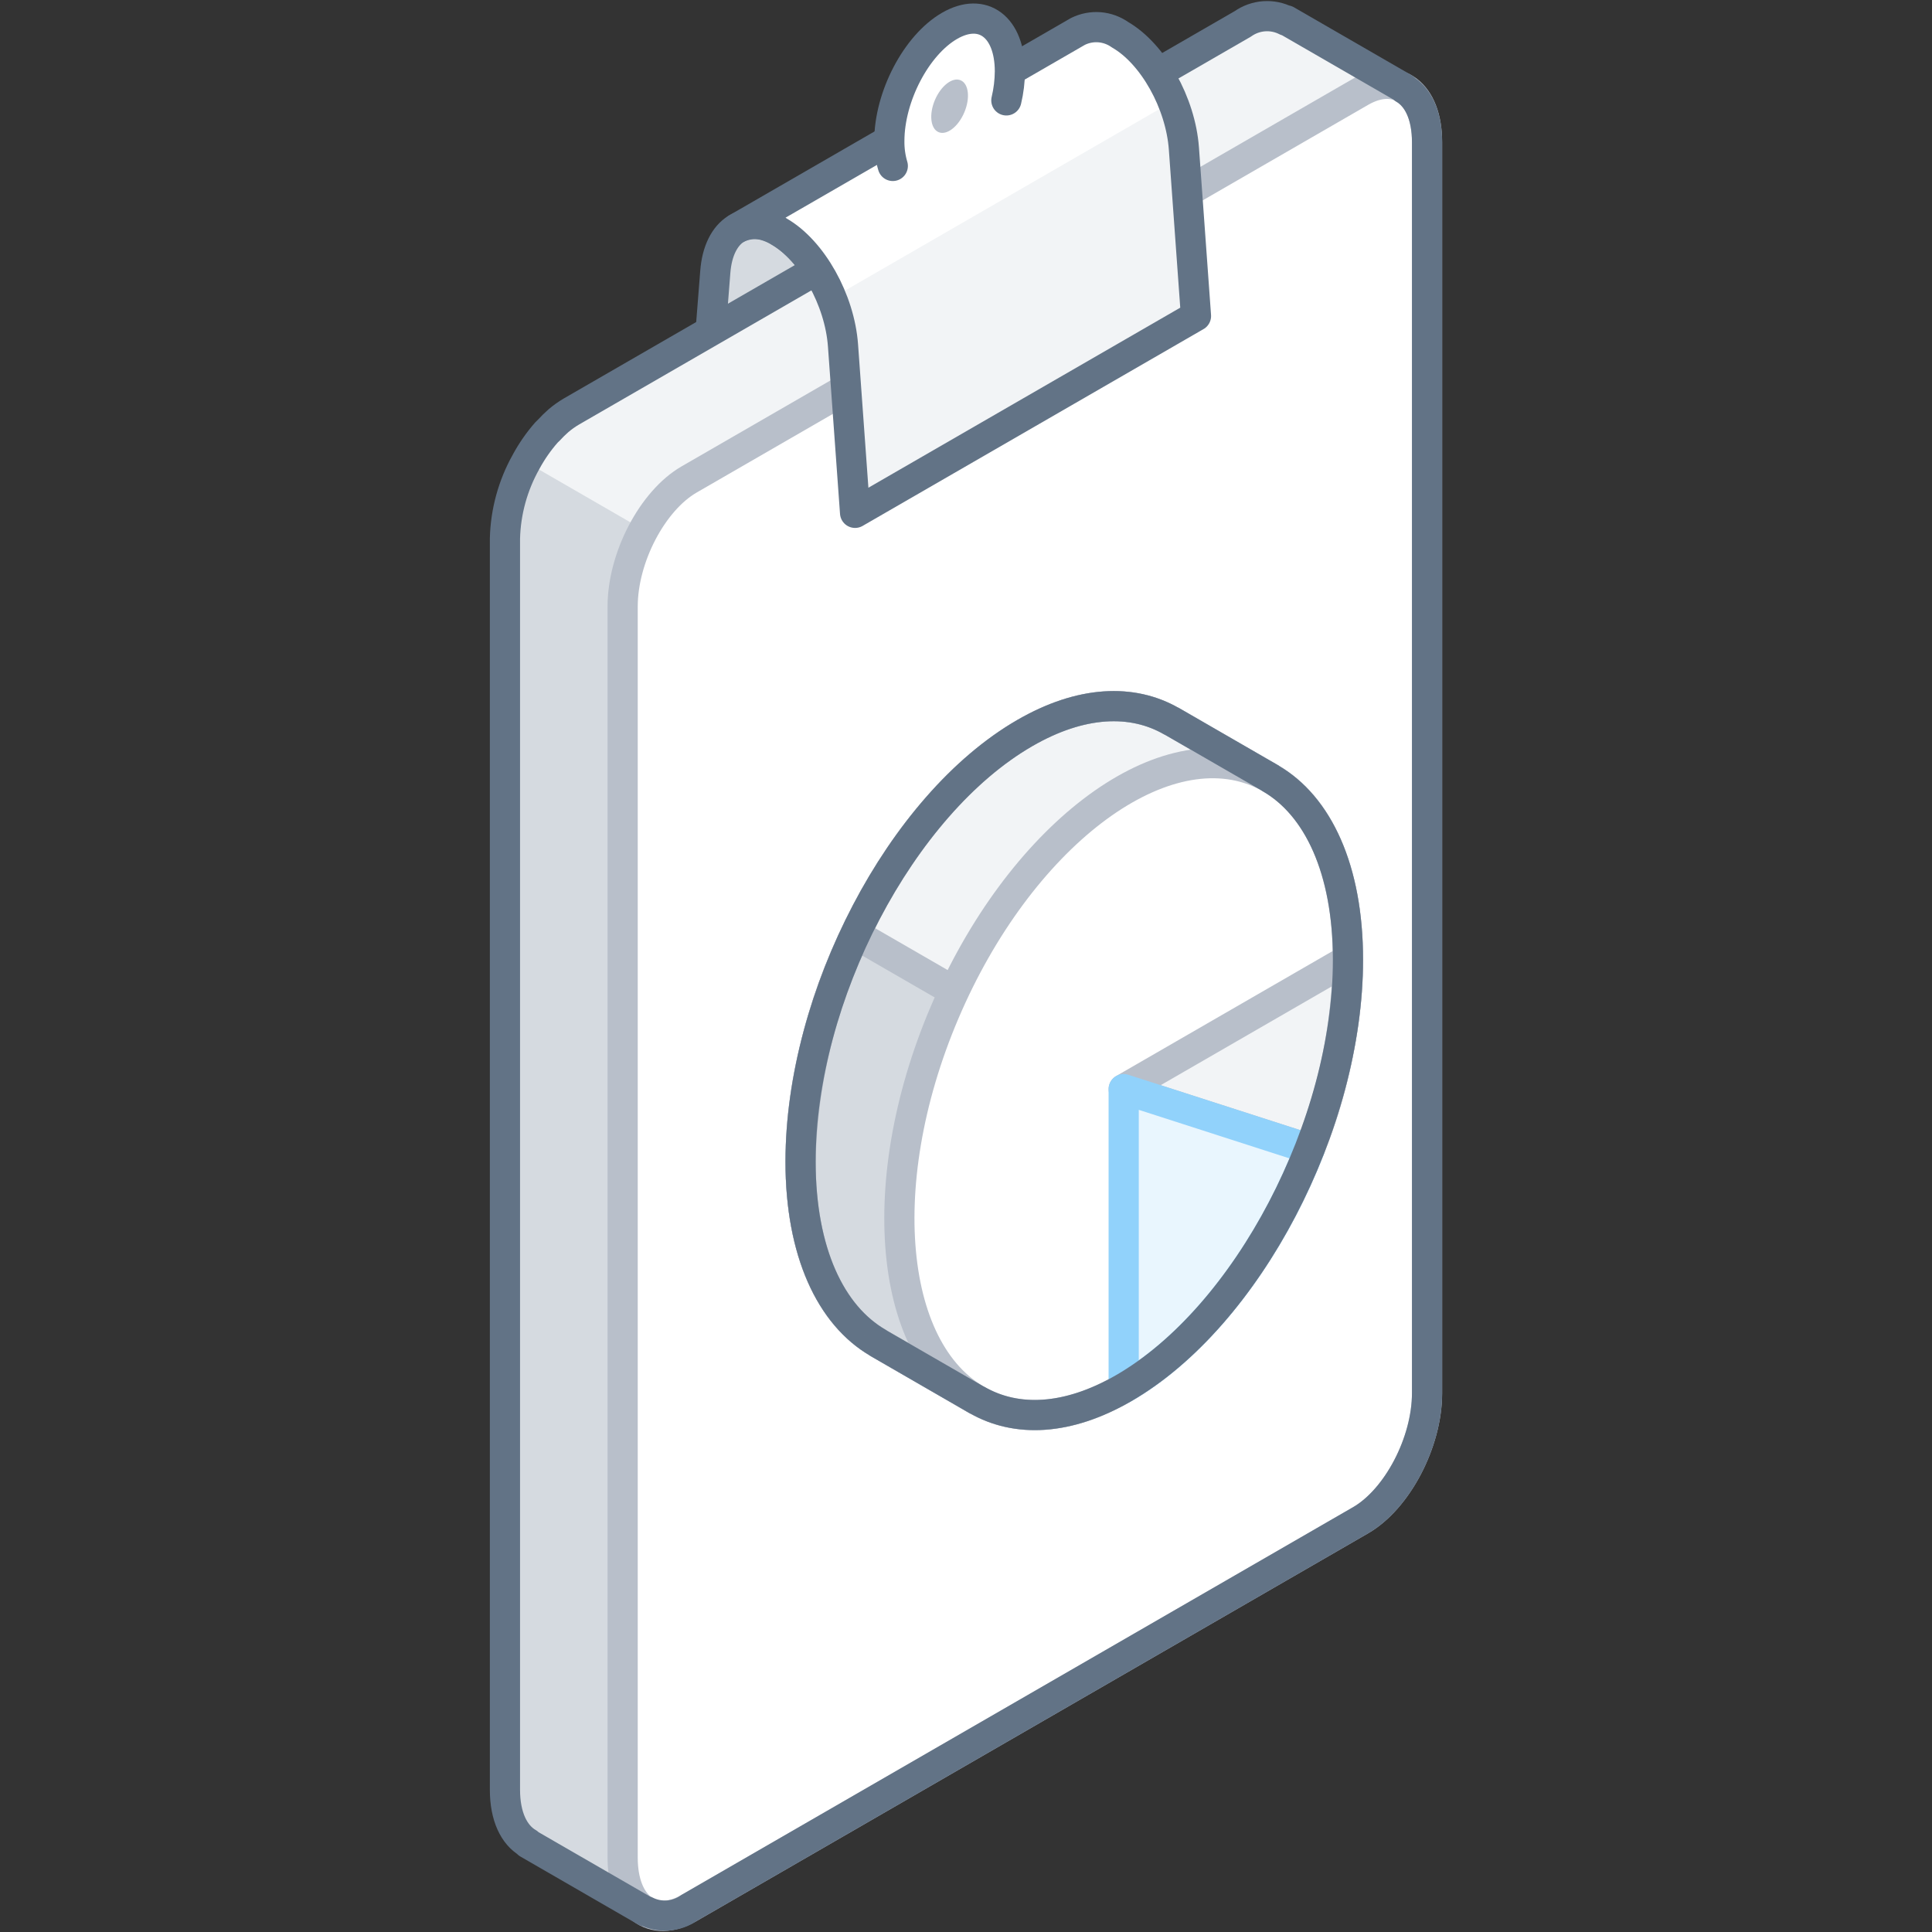 <svg width="128" height="128" viewBox="0 0 128 128" fill="none" xmlns="http://www.w3.org/2000/svg">
<rect x="0" y="0" width="128" height="128" fill="#333333" stroke="none"/>
<path d="M93.024 5.85L85.225 1.347L85.216 1.376C84.764 1.144 84.258 1.041 83.751 1.077C83.245 1.113 82.758 1.287 82.343 1.58L37.859 27.263C35.426 28.668 33.454 32.435 33.454 35.679V118.572C33.454 120.347 34.056 121.57 34.989 122.108L34.977 122.135L42.775 126.637L45.759 117.341L82.343 96.219C84.776 94.815 86.748 91.046 86.748 87.803V19.174L93.024 5.85Z" fill="#D5DAE0"/>
<path d="M56.651 33.977L55.851 22.887C55.633 19.864 53.804 16.602 51.621 15.341C49.437 14.08 47.609 15.23 47.391 18.002L46.591 28.168" fill="#D5DAE0"/>
<path d="M56.651 33.977L55.851 22.887C55.633 19.864 53.804 16.602 51.621 15.341C49.437 14.08 47.609 15.23 47.391 18.002L46.591 28.168" stroke="#627386" stroke-width="2" stroke-linecap="round" stroke-linejoin="round"/>
<path d="M85.216 1.376C84.764 1.144 84.258 1.041 83.751 1.077C83.245 1.113 82.758 1.287 82.343 1.58L37.858 27.263C36.575 28.091 35.535 29.246 34.846 30.61L86.748 60.575V19.174L93.024 5.85L85.225 1.347L85.216 1.376Z" fill="#F2F4F6"/>
<path d="M90.141 100.722L45.657 126.405C43.224 127.809 41.252 126.318 41.252 123.075V40.181C41.252 36.938 43.224 33.17 45.657 31.765L90.141 6.082C92.574 4.678 94.546 6.169 94.546 9.412V92.306C94.546 95.549 92.574 99.317 90.141 100.722Z" fill="white" stroke="#B8BFCA" stroke-width="2" stroke-linecap="round" stroke-linejoin="round"/>
<path d="M93.011 5.876L93.024 5.85L85.225 1.347L85.216 1.376C84.764 1.144 84.258 1.041 83.751 1.077C83.245 1.113 82.758 1.287 82.343 1.58L37.858 27.263C37.553 27.442 37.264 27.647 36.996 27.877C36.777 28.069 36.569 28.273 36.373 28.488C36.317 28.547 36.258 28.594 36.203 28.655C35.678 29.253 35.223 29.909 34.846 30.61V30.61C33.977 32.161 33.499 33.901 33.454 35.679V118.572C33.454 120.346 34.056 121.57 34.989 122.108L34.977 122.134L42.775 126.637L42.784 126.609C43.236 126.84 43.742 126.943 44.249 126.907C44.755 126.871 45.242 126.697 45.657 126.404L90.142 100.721C92.574 99.317 94.546 95.549 94.546 92.305V9.412C94.546 7.638 93.944 6.415 93.011 5.876Z" stroke="#627386" stroke-width="2" stroke-linecap="round" stroke-linejoin="round"/>
<path d="M78.438 9.847C78.219 6.824 76.391 3.562 74.207 2.301C73.806 2.017 73.336 1.846 72.846 1.806C72.356 1.767 71.865 1.862 71.424 2.079L71.424 2.078L48.838 15.118L48.842 15.128C49.281 14.909 49.772 14.813 50.261 14.851C50.75 14.888 51.22 15.058 51.621 15.341C53.805 16.602 55.633 19.864 55.852 22.887L56.651 33.977L79.237 20.937L78.438 9.847Z" fill="#F2F4F6"/>
<path d="M51.621 15.341C53.218 16.412 54.433 17.962 55.092 19.768L77.684 6.725C77.023 4.919 75.806 3.37 74.207 2.301C73.806 2.017 73.336 1.846 72.846 1.806C72.356 1.767 71.865 1.862 71.424 2.079L71.424 2.078L48.838 15.118L48.842 15.128C49.281 14.909 49.772 14.813 50.261 14.851C50.75 14.888 51.22 15.058 51.621 15.341Z" fill="white"/>
<path d="M78.437 9.847C78.219 6.824 76.391 3.562 74.207 2.301C73.806 2.017 73.336 1.846 72.846 1.806C72.356 1.767 71.865 1.862 71.424 2.079L71.424 2.078L48.838 15.118L48.838 15.119C48.828 15.125 48.821 15.135 48.812 15.141C49.253 14.913 49.749 14.811 50.244 14.846C50.74 14.882 51.216 15.053 51.621 15.341C53.805 16.602 55.633 19.863 55.851 22.887L56.651 33.977L79.237 20.937L78.437 9.847Z" stroke="#627386" stroke-width="2" stroke-linecap="round" stroke-linejoin="round"/>
<path d="M62.914 8.821L66.674 6.651C66.824 6.021 66.903 5.377 66.909 4.731C66.909 1.789 65.12 0.437 62.914 1.711C60.708 2.984 58.92 6.402 58.92 9.343C58.913 9.902 58.99 10.459 59.15 10.994L62.914 8.821Z" fill="white"/>
<path d="M63.886 7.451C64.29 6.502 64.182 5.547 63.645 5.319C63.108 5.09 62.346 5.675 61.942 6.623C61.538 7.572 61.646 8.527 62.183 8.755C62.72 8.984 63.482 8.4 63.886 7.451Z" fill="#B8BFCA"/>
<path d="M66.674 6.651C66.824 6.021 66.903 5.377 66.908 4.731C66.908 1.789 65.12 0.437 62.914 1.711C60.708 2.984 58.92 6.402 58.92 9.343C58.913 9.902 58.99 10.459 59.15 10.994" stroke="#627386" stroke-width="2" stroke-linecap="round" stroke-linejoin="round"/>
<path d="M84.167 51.566L84.17 51.56L77.622 47.78L77.62 47.786C75.013 46.281 71.617 46.417 67.9 48.564C59.693 53.302 53.04 66.014 53.04 76.956C53.04 82.941 55.033 87.151 58.179 88.968L58.176 88.974L64.723 92.754L64.726 92.748C67.332 94.252 70.728 94.116 74.446 91.97C82.653 87.232 89.306 74.52 89.306 63.578C89.306 57.593 87.313 53.383 84.167 51.566Z" fill="#F2F4F6" stroke="#B8BFCA" stroke-width="2" stroke-linecap="round" stroke-linejoin="round"/>
<path d="M56.676 61.897C54.39 66.595 53.149 71.733 53.04 76.956C53.04 82.941 55.033 87.151 58.179 88.968L58.176 88.974L64.724 92.754L64.727 92.748C65.103 92.961 65.498 93.141 65.907 93.285L77.19 73.741L56.676 61.897Z" fill="#D5DAE0" stroke="#B8BFCA" stroke-width="2" stroke-linecap="round" stroke-linejoin="round"/>
<path d="M84.17 51.56L77.623 47.78L77.62 47.786C75.014 46.281 71.618 46.417 67.9 48.564C59.693 53.302 53.04 66.014 53.04 76.956C53.04 82.941 55.033 87.151 58.179 88.968L58.176 88.974L64.724 92.754L66.551 88.884C66.995 88.68 67.445 88.453 67.9 88.19C76.106 83.452 82.76 70.74 82.76 59.798C82.767 58.328 82.63 56.861 82.35 55.418L84.17 51.56Z" stroke="#B8BFCA" stroke-width="2" stroke-linecap="round" stroke-linejoin="round"/>
<path d="M86.322 77.21C91.255 65.618 89.937 53.957 83.379 51.166C76.82 48.375 67.504 55.511 62.571 67.104C57.638 78.697 58.956 90.357 65.514 93.148C72.073 95.939 81.389 88.803 86.322 77.21Z" fill="white" stroke="#B8BFCA" stroke-width="2" stroke-linecap="round" stroke-linejoin="round"/>
<path d="M74.447 72.157L86.766 76.125C88.378 72.135 89.239 67.881 89.306 63.578L74.447 72.157Z" fill="#F2F4F6" stroke="#B8BFCA" stroke-width="2" stroke-linecap="round" stroke-linejoin="round"/>
<path d="M86.767 76.125L74.447 72.157V91.97C79.575 89.009 84.096 82.935 86.767 76.125Z" fill="#E9F6FE" stroke="#91D2FB" stroke-width="2" stroke-linecap="round" stroke-linejoin="round"/>
<path d="M84.167 51.566L84.17 51.56L77.622 47.78L77.62 47.786C75.013 46.281 71.617 46.417 67.9 48.564C59.693 53.302 53.04 66.014 53.04 76.956C53.04 82.941 55.033 87.151 58.179 88.968L58.176 88.974L64.723 92.754L64.726 92.748C67.332 94.252 70.728 94.116 74.446 91.97C82.653 87.232 89.306 74.52 89.306 63.578C89.306 57.593 87.313 53.383 84.167 51.566Z" stroke="#627386" stroke-width="2" stroke-linecap="round" stroke-linejoin="round"/>
</svg>
